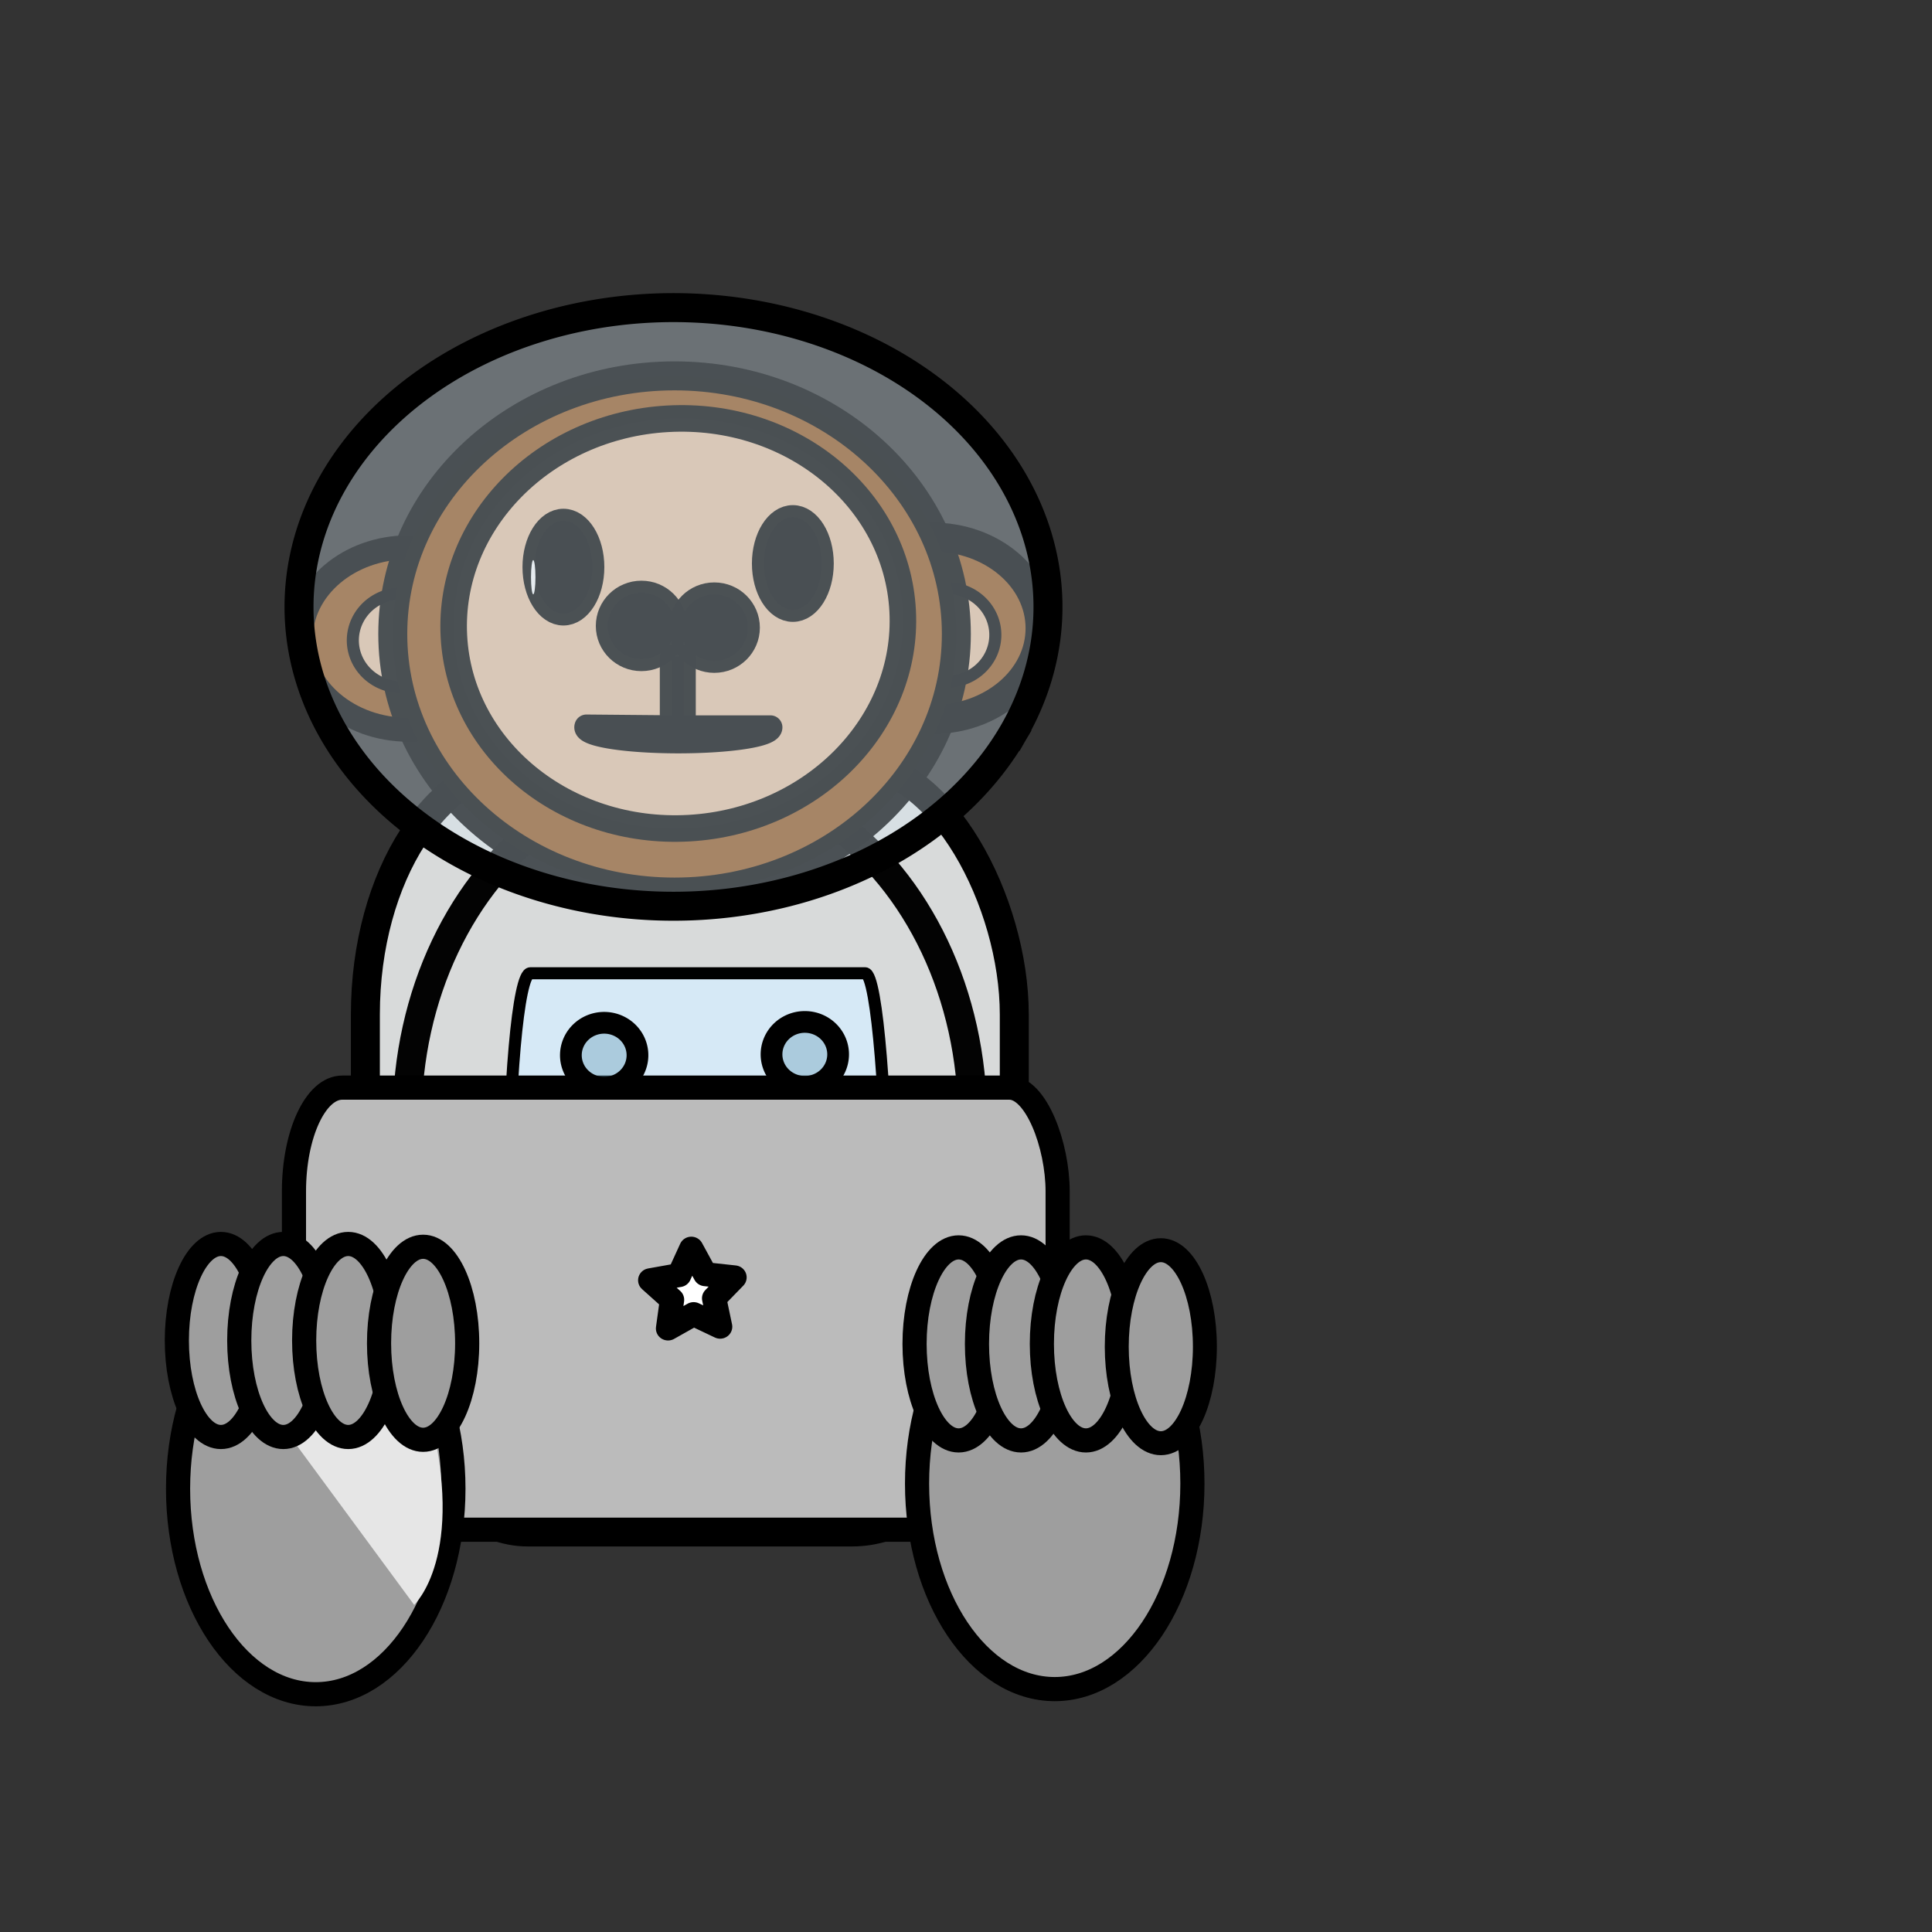 <?xml version="1.0" encoding="UTF-8" standalone="no"?>
<!-- Created with Inkscape (http://www.inkscape.org/) -->

<svg
   xmlns:dc="http://purl.org/dc/elements/1.1/"
   xmlns:cc="http://creativecommons.org/ns#"
   xmlns:rdf="http://www.w3.org/1999/02/22-rdf-syntax-ns#"
   xmlns:svg="http://www.w3.org/2000/svg"
   xmlns="http://www.w3.org/2000/svg"
   xmlns:sodipodi="http://sodipodi.sourceforge.net/DTD/sodipodi-0.dtd"
   xmlns:inkscape="http://www.inkscape.org/namespaces/inkscape"
   width="800"
   height="800"
   class="spaceMonkey"
   id="svg5871"
   version="1.1"
   inkscape:version="0.91 r13725"
   sodipodi:docname="spacemonkey.svg">
  <rect width="100%" height="100%" fill="#333333" stroke="none"/>
  <defs
     id="defs5873">
    <inkscape:perspective
       sodipodi:type="inkscape:persp3d"
       inkscape:vp_x="-223.44574 : 447.63961 : 1"
       inkscape:vp_y="0 : 1000 : 0"
       inkscape:vp_z="800.55426 : 447.63961 : 1"
       inkscape:persp3d-origin="288.55426 : 319.63961 : 1"
       id="perspective6730" />
  </defs>
  <sodipodi:namedview
     id="base"
     pagecolor="#ffffff"
     bordercolor="#666666"
     borderopacity="1.0"
     inkscape:pageopacity="0.0"
     inkscape:pageshadow="2"
     inkscape:zoom="0.50000001"
     inkscape:cx="479.67304"
     inkscape:cy="300.59696"
     inkscape:current-layer="layer10"
     inkscape:document-units="px"
     showgrid="false"
     inkscape:snap-bbox="true"
     inkscape:object-paths="false"
     inkscape:snap-bbox-midpoints="false"
     inkscape:snap-bbox-edge-midpoints="false"
     inkscape:bbox-nodes="true"
     inkscape:snap-nodes="false"
     inkscape:window-width="1197"
     inkscape:window-height="630"
     inkscape:window-x="40"
     inkscape:window-y="25"
     inkscape:window-maximized="0"
     inkscape:snap-global="true" />
  <g
     inkscape:groupmode="layer"
     id="layer20"
     inkscape:label="Layer#4"
     transform="translate(0,32)">
    <rect
       style="fill:#d8dada;fill-opacity:1;fill-rule:evenodd;stroke:#000000;stroke-width:12;stroke-linecap:round;stroke-linejoin:bevel;stroke-miterlimit:4;stroke-dasharray:none;stroke-opacity:1"
       id="rect10283"
       width="268.701"
       height="318.198"
       x="151.293"
       y="284.155"
       rx="67.172"
       ry="103.945" />
  </g>
  <g
     inkscape:groupmode="layer"
     id="layer19"
     inkscape:label="Layer#3"
     transform="translate(0,32)">
    <ellipse
       style="fill:#d8dada;fill-opacity:1;fill-rule:nonzero;stroke:#000000;stroke-width:12;stroke-linecap:square;stroke-linejoin:round;stroke-miterlimit:4;stroke-dasharray:none;stroke-opacity:0.982"
       id="path6558"
       cx="285.649"
       cy="431.299"
       rx="117.054"
       ry="142.686" />
    <rect
       ry="103.945"
       rx="9.189"
       y="371.008"
       x="210.433"
       height="216.375"
       width="156.978"
       id="rect10285"
       style="fill:#d6e9f6;fill-opacity:1;fill-rule:evenodd;stroke:#000000;stroke-width:5;stroke-linecap:round;stroke-linejoin:bevel;stroke-miterlimit:4;stroke-dasharray:none;stroke-opacity:1" />
  </g>
  <g
     inkscape:groupmode="layer"
     id="layer9"
     inkscape:label="Layer#1"
     transform="translate(0,32)">
    <ellipse
       id="path10273"
       style="fill:#8d521d;fill-opacity:1;stroke:#000000;stroke-width:12;stroke-linecap:square;stroke-linejoin:round;stroke-miterlimit:4;stroke-dasharray:none;stroke-opacity:1"
       cx="386.101"
       cy="228.159"
       rx="44.567"
       ry="37.764" />
  </g>
  <g
     inkscape:groupmode="layer"
     id="layer8"
     inkscape:label="Layer"
     transform="translate(0,32)">
    <ellipse
       style="fill:#8d521d;fill-opacity:1;stroke:#000000;stroke-width:9.917;stroke-linecap:square;stroke-linejoin:round;stroke-miterlimit:4;stroke-dasharray:none;stroke-opacity:1"
       id="path5881"
       cx="169.122"
       cy="232.402"
       rx="44.567"
       ry="37.764" />
    <ellipse
       style="fill:#001d3e;fill-opacity:1;fill-rule:evenodd;stroke:#000000;stroke-width:9.917;stroke-linecap:square;stroke-linejoin:round;stroke-miterlimit:4;stroke-dasharray:none;stroke-opacity:0.982"
       id="path6439"
       cx="253.799"
       cy="208.988"
       rx="30.386"
       ry="21.903" />
    <path
       style="fill:#001d3e;fill-opacity:1;fill-rule:evenodd;stroke:#000000;stroke-width:9.917;stroke-linecap:square;stroke-linejoin:round;stroke-miterlimit:4;stroke-dasharray:none;stroke-opacity:0.982"
       id="path6456"
       d="m 221.309,212.585 c 0.267,-4.336 0.383,-8.679 0.597,-13.019 0.324,-3.443 -0.011,-6.966 0.727,-10.373 0.465,-2.144 0.765,-2.591 1.626,-4.647 2.077,-4.439 5.516,-8.127 9.165,-11.507 4.711,-3.831 10.224,-6.27 15.849,-8.953 1.952,-0.931 6.141,-1.53 8.343,-1.901 6.896,-1.118 11.362,0.31 17.477,3.106 5.357,3.22 8.204,8.585 10.88,13.778 2.367,5.397 3.528,11.109 3.64,16.919 0.043,4.401 -0.609,8.681 -2.638,12.671 -3.852,5.828 -10.807,8.216 -16.999,11.544 -3.815,1.459 -8.073,1.483 -12.14,1.672 -3.53,0.017 -7.076,0.332 -10.597,0.031 -3.708,-0.682 -7.393,-1.531 -11.053,-2.42 -3.31,-1.08 -6.006,-2.981 -8.579,-5.137 -2.712,-2.54 -3.15,-6.135 -3.879,-9.486 -0.381,-1.738 -0.69,-3.486 -0.962,-5.241 0,0 10.25,-5.025 10.25,-5.025 l 0,0 c 0.218,1.748 0.444,3.496 0.825,5.221 0.685,3.101 1.178,6.457 3.655,8.813 2.443,2.039 5.046,3.843 8.236,4.738 3.61,0.919 7.26,1.833 10.988,2.207 3.443,0.137 6.894,0.105 10.337,-0.014 4.071,-0.206 8.303,-0.363 11.984,-2.175 -17.871,9.731 -8.792,5.152 -6.05,3.136 1.323,-0.973 2.477,-2.171 3.445,-3.449 2.548,-4.007 2.979,-7.748 3.195,-12.34 0.008,-0.889 0.071,-1.778 0.024,-2.666 -0.248,-4.749 -1.501,-9.468 -3.386,-13.867 -2.593,-4.995 -5.233,-10.183 -10.511,-13.178 -2.166,-0.997 -3.207,-1.584 -5.571,-2.219 -3.766,-1.01 -7.688,-0.989 -11.514,-0.319 -2.309,0.437 -3.36,0.574 -5.611,1.251 -0.898,0.27 -3.412,1.445 -2.653,0.922 2.332,-1.608 4.945,-2.829 7.434,-4.218 0.683,-0.381 -1.365,0.768 -2.017,1.194 -0.66,0.431 -1.277,0.917 -1.915,1.376 -3.717,3.227 -7.133,6.845 -9.397,11.119 -0.333,0.737 -0.716,1.456 -1,2.21 -1.523,4.039 -1.443,8.329 -1.649,12.546 -0.186,4.204 -0.261,8.424 0.135,12.62 0,0 -10.689,5.076 -10.689,5.076 z"
       inkscape:connector-curvature="0" />
    <path
       style="fill:#001d3e;fill-opacity:1;fill-rule:evenodd;stroke:#000000;stroke-width:9.917;stroke-linecap:square;stroke-linejoin:round;stroke-miterlimit:4;stroke-dasharray:none;stroke-opacity:0.982"
       id="path6458"
       d="m 230.952,243.737 c -1.214,-5.113 -2.692,-10.167 -3.863,-15.288 -1.405,-7.515 -1.803,-15.161 -1.828,-22.777 0.409,-4.894 0.384,-12.068 3.842,-16.131 0.605,-0.711 1.42,-1.241 2.13,-1.861 4.096,-2.179 8.101,-4.514 12.289,-6.537 0.962,-0.465 2.056,-0.642 3.103,-0.898 4.415,-1.078 8.752,-1.046 13.267,-0.773 5.38,0.386 10.735,1.3 15.612,3.502 4.154,2.192 5.805,6.378 7.282,10.37 2.17,6.368 3.25,12.999 5.08,19.457 0.836,2.765 0.448,1.426 1.17,4.014 0,0 -10.105,5.073 -10.105,5.073 l 0,0 c -0.578,-2.645 -0.268,-1.27 -0.932,-4.125 -1.494,-6.485 -2.369,-13.148 -5.005,-19.353 -1.562,-3.69 -3.198,-7.521 -7.128,-9.52 -4.649,-2.211 -9.795,-3.047 -14.973,-3.396 -4.439,-0.203 -8.735,-0.132 -13.027,1.102 -1.032,0.297 -3.88,1.682 -3.039,1.05 2.071,-1.556 4.539,-2.588 6.808,-3.882 -0.756,0.524 -1.61,0.944 -2.268,1.572 -3.807,3.632 -4.15,11.039 -4.497,15.772 7e-5,7.523 0.362,15.086 1.919,22.485 1.215,4.97 2.49,9.993 4.625,14.699 0,0 -10.463,5.446 -10.463,5.446 z"
       inkscape:connector-curvature="0" />
    <path
       style="fill:#001d3e;fill-opacity:1;fill-rule:evenodd;stroke:#000000;stroke-width:9.917;stroke-linecap:square;stroke-linejoin:round;stroke-miterlimit:4;stroke-dasharray:none;stroke-opacity:0.982"
       id="path6460"
       d="m 224.551,228.446 c -0.196,-4.5 -1.491,-8.898 -1.078,-13.431 0.146,-1.6 0.537,-3.172 0.806,-4.758 2.183,-7.925 6.337,-15.465 13.247,-20.71 1.025,-0.778 2.183,-1.391 3.274,-2.087 2.194,-1.041 10.493,-7.308 15.859,-5.961 3.716,0.933 6.272,4.528 7.788,7.526 0.71,1.403 1.18,2.9 1.77,4.351 2.058,6.773 2.928,14.002 0.932,20.902 -1.11,3.839 -2.096,4.918 -4.192,8.253 -0.962,1.052 -1.837,2.18 -2.887,3.156 -0.933,0.867 -1.915,1.716 -3.042,2.354 -4.911,2.781 -10.227,6.514 -16.213,7.425 -2.583,0.393 -4.091,0.162 -6.656,-0.002 -3.709,-0.727 -8.256,-1.567 -10.587,-4.703 -0.333,-0.448 -0.535,-0.971 -0.802,-1.456 -0.706,-1.896 -0.695,-3.853 -0.415,-5.812 0,0 10.555,-4.787 10.555,-4.787 l 0,0 c -0.458,1.743 -0.634,3.498 -0.026,5.242 0.202,0.408 0.34,0.849 0.605,1.225 2.062,2.913 6.335,3.632 9.696,4.248 2.588,0.096 3.775,0.283 6.359,-0.213 1.116,-0.214 4.048,-1.698 3.271,-0.921 -1.584,1.584 -3.803,2.511 -5.862,3.512 -2.502,1.216 9.978,-6.042 6.298,-5.271 2.211,-3.191 3.291,-4.292 4.541,-8.014 2.253,-6.71 1.505,-13.756 -0.797,-20.34 -1.598,-3.541 -3.047,-7.249 -6.674,-9.477 -0.814,-0.5 -1.732,-0.906 -2.691,-1.069 -0.939,-0.16 -3.453,0.821 -2.86,0.125 1.546,-1.815 4.086,-2.641 6.129,-3.962 -1.167,0.665 -2.402,1.237 -3.501,1.996 -7.128,4.923 -11.544,12.242 -13.683,20.15 -0.227,1.506 -0.585,3 -0.682,4.519 -0.281,4.39 1.035,8.713 2.206,12.913 0,0 -10.689,5.076 -10.689,5.076 z"
       inkscape:connector-curvature="0" />
    <path
       style="fill:#001d3e;fill-opacity:1;fill-rule:evenodd;stroke:#000000;stroke-width:9.917;stroke-linecap:square;stroke-linejoin:round;stroke-miterlimit:4;stroke-dasharray:none;stroke-opacity:0.982"
       id="path6462"
       d="m 242.391,210.223 c 0.311,-3.125 0.48,-6.267 1.118,-9.355 0.469,-2.27 0.858,-3.357 1.535,-5.567 1.173,-3.354 0.54,-1.704 1.896,-4.95 0,0 10.212,-4.399 10.212,-4.399 l 0,0 c -1.429,3.199 -0.754,1.569 -2.018,4.892 -1.517,4.647 -2.771,9.419 -2.082,14.316 0,0 -10.661,5.063 -10.661,5.063 z"
       inkscape:connector-curvature="0" />
    <path
       style="fill:#001d3e;fill-opacity:1;fill-rule:evenodd;stroke:#000000;stroke-width:9.917;stroke-linecap:square;stroke-linejoin:round;stroke-miterlimit:4;stroke-dasharray:none;stroke-opacity:0.982"
       id="path6464"
       d="m 273.278,186.609 c -0.235,0.479 -0.409,0.988 -0.706,1.436 -1.354,2.042 -3.176,3.822 -4.999,5.487 -5.675,5.182 -12.181,9.281 -18.636,13.555 -6.509,4.394 -13.385,8.334 -19.705,12.976 -3.018,2.217 -6.117,4.68 -8.426,7.587 -1.119,1.408 -1.939,3.002 -2.908,4.504 -3.22,6.586 -4.568,13.764 -3.146,20.94 0.942,4.752 1.762,5.706 3.911,10.121 1.309,1.753 2.438,3.637 3.927,5.26 7.07,7.702 18.571,13.975 28.407,18.052 2.661,1.103 5.412,2.007 8.119,3.01 10.139,3.166 20.597,5.743 31.301,6.475 2.166,0.148 4.343,0.251 6.513,0.171 1.919,-0.071 3.815,-0.415 5.723,-0.622 -3.033,2.499 11.617,-4.215 8.709,-3.171 -2.075,0.745 -3.814,2.951 -6.018,2.681 -1.417,-0.174 1.986,-1.946 2.728,-3.084 2.434,-3.731 2.791,-6.48 3.997,-10.767 0.419,-2.525 0.957,-5.036 1.258,-7.575 0.546,-4.599 0.86,-12.288 0.847,-16.881 -0.013,-4.596 -0.322,-11.02 -1.006,-15.62 -0.353,-2.372 -0.954,-4.705 -1.431,-7.058 -2.459,-8.214 -6.384,-16.127 -12.444,-22.598 -2.713,-2.897 -4.047,-3.676 -7.151,-5.949 -3.588,-2.161 -7.543,-3.852 -11.925,-3.304 -1.915,0.24 -3.438,0.886 -5.221,1.516 -7.096,3.746 4.267,-2.263 5.166,-2.626 0.764,-0.309 -1.278,1.002 -1.846,1.57 -1.599,1.598 -2.456,3.398 -3.274,5.405 -1.312,4.454 0.676,8.838 2.076,13.059 0.325,0.856 0.64,1.716 0.974,2.569 0.825,2.109 1.113,2.884 2.17,4.863 1.009,1.888 2.137,3.671 3.056,5.602 1.564,3.8 1.731,7.883 1.891,11.9 -0.016,2.783 0.452,5.823 -0.671,8.495 -0.168,0.4 -0.428,0.762 -0.642,1.143 -0.663,0.991 -1.599,1.713 -2.562,2.43 0,0 -10.949,4.051 -10.949,4.051 l 0,0 c 0.984,-0.628 2.008,-1.214 2.778,-2.082 0.26,-0.309 0.566,-0.59 0.781,-0.928 1.501,-2.356 1.027,-5.635 1.096,-8.238 -0.127,-3.886 -0.303,-7.834 -1.73,-11.53 -1.968,-4.429 -4.575,-8.606 -6.031,-13.236 -1.228,-3.436 -3.271,-7.969 -2.987,-11.621 0.051,-0.665 0.258,-1.311 0.387,-1.967 0.59,-1.613 0.822,-2.507 1.761,-4.001 3.712,-5.906 11.136,-8.336 17.446,-11.309 2.035,-0.602 3.25,-1.089 5.423,-1.202 4.504,-0.234 8.436,1.707 11.937,4.146 2.865,2.432 4.292,3.468 6.801,6.414 5.8,6.812 9.743,14.865 12.182,23.216 0.454,2.397 1.042,4.776 1.361,7.192 0.63,4.774 0.739,11.073 0.749,15.84 0.01,4.476 -0.147,12.316 -0.493,16.823 -0.192,2.498 -0.554,4.983 -0.831,7.474 -0.807,4.022 -1.065,7.193 -3.068,10.834 -3.048,5.541 -9.262,7.465 -14.96,10.591 -1.252,0.687 -2.585,1.261 -3.964,1.686 -1.506,0.464 -3.096,0.643 -4.643,0.965 -1.871,0.127 -3.736,0.381 -5.612,0.382 -3.969,0.002 -9.638,-0.686 -13.463,-1.316 -8.142,-1.341 -16.128,-3.425 -23.922,-5.981 -2.691,-1.038 -5.423,-1.989 -8.073,-3.115 -5.869,-2.494 -10.531,-4.859 -15.932,-8.149 -4.761,-2.899 -9.402,-6.022 -13.288,-9.935 -1.608,-1.619 -2.865,-3.513 -4.297,-5.27 -2.341,-4.586 -3.142,-5.381 -4.16,-10.352 -1.495,-7.3 -0.192,-14.694 2.859,-21.486 0.944,-1.561 1.715,-3.225 2.831,-4.684 2.353,-3.074 5.62,-5.646 8.781,-7.936 6.486,-4.699 13.57,-8.636 20.187,-13.164 6.159,-4.114 12.116,-7.807 17.43,-12.884 1.349,-1.289 3.144,-3.192 4.234,-4.823 0.224,-0.335 0.354,-0.717 0.531,-1.076 0,0 10.792,-4.878 10.792,-4.878 z"
       inkscape:connector-curvature="0" />
    <path
       style="fill:#001d3e;fill-opacity:1;fill-rule:evenodd;stroke:#000000;stroke-width:9.917;stroke-linecap:square;stroke-linejoin:round;stroke-miterlimit:4;stroke-dasharray:none;stroke-opacity:0.982"
       id="path6468"
       d="m 219.796,232.625 c 1.705,-7.114 2.372,-14.396 2.929,-21.652 0.469,-7.131 0.488,-14.286 1.038,-21.412 0.355,-3.094 1.757,-5.639 4.683,-7.253 3.882,-2.14 7.827,-4.179 11.74,-6.269 3.153,-1.3 6.525,-2.347 9.988,-2.599 2.242,-0.163 3.476,0.058 5.69,0.282 7.128,0.885 10.125,3.76 14.913,8.374 4.634,4.302 6.958,9.973 9.179,15.573 1.678,4.289 2.412,8.785 2.787,13.314 0.323,3.985 -0.68,7.907 -1.61,11.766 -0.416,1.71 -0.744,3.436 -1.052,5.165 0,0 -10.635,4.819 -10.635,4.819 l 0,0 c 0.407,-1.793 0.935,-3.56 1.358,-5.35 0.954,-3.758 1.977,-7.579 1.723,-11.472 -0.229,-4.476 -0.785,-8.937 -2.327,-13.207 -2.044,-5.517 -4.436,-10.964 -8.884,-15.218 -4.666,-4.427 -7.781,-6.919 -14.612,-7.679 -2.254,-0.16 -3.222,-0.332 -5.488,-0.073 -3.473,0.398 -6.824,1.549 -9.937,2.993 18.817,-10.306 6.58,-4.011 4.932,-2.416 -1.302,1.26 -1.917,2.874 -2.293,4.552 -1.054,7.22 -1.389,14.507 -1.902,21.773 -0.487,7.028 -0.897,14.062 -1.551,21.078 0,0 -10.669,4.912 -10.669,4.912 z"
       inkscape:connector-curvature="0" />
    <path
       style="fill:#001d3e;fill-opacity:1;fill-rule:evenodd;stroke:#000000;stroke-width:9.917;stroke-linecap:square;stroke-linejoin:round;stroke-miterlimit:4;stroke-dasharray:none;stroke-opacity:0.982"
       id="path6470"
       d="m 226.822,235.097 c -0.098,-1.177 -0.424,-5.265 -0.551,-5.793 -0.584,-2.433 -3.161,-8.528 -4.005,-10.628 -3.087,-7.682 -1.765,-3.98 -4.209,-11.923 -1.529,-6.537 -2.663,-13.355 -0.416,-19.876 1.004,-2.913 1.671,-3.567 3.362,-6.064 0.644,-0.729 1.233,-1.504 1.933,-2.188 3.542,-3.458 11.644,-6.828 14.417,-7.688 1.103,-0.342 2.212,0.702 3.23,1.224 2.503,1.284 5.13,3.498 7.278,5.158 5.786,5.18 11.992,10.624 16.221,17.056 0.714,1.085 1.278,2.25 1.917,3.375 3.719,7.18 3.737,15.129 3.386,22.915 -0.2,3.272 -0.524,6.536 -0.827,9.801 0.096,1.289 -0.625,2.417 -0.735,3.686 -0.033,0.378 0.02,0.759 0.03,1.138 0.545,1.317 1.825,3.454 3.65,3.435 0.271,-0.002 0.515,-0.159 0.772,-0.238 4.765,-2.47 0.356,1.94 -6.452,2.814 -1.266,0.163 1.576,-1.877 2.3,-2.859 1.9,-2.577 2.709,-4.071 4.344,-6.794 2.723,-4.892 5.372,-9.817 7.723,-14.873 1.195,-2.809 2.14,-5.706 3.128,-8.584 2.328,-6.271 5.78,-5.779 13.578,-9.801 5.725,0.829 10.742,4.02 15.356,7.096 0.199,2.396 0.609,4.786 0.597,7.189 -0.016,3.147 -1.238,13.689 -1.593,16.845 -0.729,6.482 -1.465,12.945 -1.994,19.443 -0.349,5.728 -0.339,11.458 -1.515,17.106 -0.416,1.816 -0.217,0.943 -0.597,2.618 0,0 -10.555,4.736 -10.555,4.736 l 0,0 c 0.46,-1.732 0.208,-0.835 0.762,-2.688 1.589,-5.748 2.014,-11.646 2.734,-17.529 0.945,-6.621 2.063,-13.228 2.902,-19.861 0.611,-4.829 1.432,-11.516 1.149,-16.416 -0.117,-2.024 -0.697,-4.001 -1.046,-6.001 -3.839,-2.408 -9.493,-5.852 -14.317,-5.924 -0.416,-0.007 -0.82,0.129 -1.23,0.193 3.125,-1.711 6.267,-3.394 9.374,-5.132 0.232,-0.13 -0.508,0.177 -0.742,0.303 -1.227,0.664 -1.702,2.08 -2.299,3.196 -1.067,2.923 -1.999,5.893 -3.228,8.759 -2.661,5.135 -5.485,10.188 -8.356,15.225 -1.661,2.839 -2.336,4.075 -4.137,6.823 -0.622,0.949 -1.005,2.109 -1.932,2.809 -3.61,2.727 -7.624,4.955 -11.503,7.34 -0.541,0.333 -1.403,0.407 -2.013,0.502 -0.348,-0.055 -0.71,-0.059 -1.045,-0.166 -2.096,-0.666 -3.47,-2.772 -4.237,-4.56 -0.117,-1.695 0.127,-3.273 0.447,-4.916 0.599,-3.375 1.457,-6.714 1.719,-10.138 0.69,-7.66 0.666,-15.388 -3.001,-22.474 -0.619,-1.094 -1.186,-2.215 -1.857,-3.282 -4.078,-6.488 -9.691,-12.074 -15.795,-16.932 -2.416,-1.655 -4.742,-3.488 -7.55,-4.576 -0.903,-0.35 -3.443,0.088 -2.852,-0.637 1.651,-2.028 4.512,-2.872 6.819,-4.234 1.618,-0.955 -6.891,4.364 -4.26,3.595 -1.842,2.378 -2.591,3.048 -3.784,5.875 -2.683,6.364 -1.96,13.189 -0.519,19.732 1.958,6.346 1.565,5.696 4.218,11.809 0.817,1.882 1.714,3.732 2.581,5.594 0.756,1.623 1.683,3.184 2.291,4.86 0.721,1.987 0.505,4.217 1.665,6.098 0,0 -10.73,4.425 -10.73,4.425 z"
       inkscape:connector-curvature="0" />
    <ellipse
       style="fill:#000000;fill-opacity:1;fill-rule:evenodd;stroke:#000000;stroke-width:9.917;stroke-linecap:square;stroke-linejoin:round;stroke-miterlimit:4;stroke-dasharray:none;stroke-opacity:0.982"
       id="path6494"
       cx="263.523"
       cy="218.807"
       rx="32.007"
       ry="26.435" />
    <rect
       style="fill:#bbbbbb;fill-opacity:1;fill-rule:nonzero;stroke:#000000;stroke-width:10;stroke-linecap:round;stroke-linejoin:round;stroke-miterlimit:4;stroke-dasharray:none;stroke-opacity:1"
       id="rect6662"
       width="316.223"
       height="183.051"
       x="121.722"
       y="418.363"
       ry="43"
       rx="20"
       inkscape:export-xdpi="90"
       inkscape:export-ydpi="90" />
    <path
       sodipodi:type="arc"
       style="fill:#dab89a;fill-opacity:1;fill-rule:evenodd;stroke:#000000;stroke-width:5;stroke-linecap:round;stroke-linejoin:bevel;stroke-miterlimit:4;stroke-dasharray:none;stroke-opacity:1"
       id="path10247"
       sodipodi:cx="391.92422"
       sodipodi:cy="230.90341"
       sodipodi:rx="20.221447"
       sodipodi:ry="19.445436"
       d="m 410.183,239.26 a 20.221,19.445 0 0 1 -26.875,9.235 20.221,19.445 0 0 1 -9.712,-25.806 20.221,19.445 0 0 1 26.796,-9.444 20.221,19.445 0 0 1 9.929,25.73"
       sodipodi:start="0.44423257"
       sodipodi:end="0.42801829"
       sodipodi:open="true" />
    <path
       sodipodi:open="true"
       sodipodi:end="0.42801829"
       sodipodi:start="0.44423257"
       d="m 184.581,241.51 a 20.221,19.445 0 0 1 -26.875,9.235 20.221,19.445 0 0 1 -9.712,-25.806 20.221,19.445 0 0 1 26.796,-9.444 20.221,19.445 0 0 1 9.929,25.73"
       sodipodi:ry="19.445436"
       sodipodi:rx="20.221447"
       sodipodi:cy="233.15341"
       sodipodi:cx="166.32216"
       id="path10249"
       style="fill:#dab89a;fill-opacity:1;fill-rule:evenodd;stroke:#000000;stroke-width:5;stroke-linecap:round;stroke-linejoin:bevel;stroke-miterlimit:4;stroke-dasharray:none;stroke-opacity:1"
       sodipodi:type="arc" />
    <path
       sodipodi:type="star"
       style="fill:#ffffff;fill-opacity:1;stroke:#000000;stroke-width:24.756;stroke-linecap:square;stroke-linejoin:round;stroke-miterlimit:4;stroke-dasharray:none;stroke-opacity:1"
       id="path5444"
       sodipodi:sides="5"
       sodipodi:cx="499.39417"
       sodipodi:cy="546.6756"
       sodipodi:r1="45.086723"
       sodipodi:r2="22.543362"
       sodipodi:arg1="0.90768989"
       sodipodi:arg2="1.5360084"
       inkscape:flatsided="false"
       inkscape:rounded="0"
       inkscape:randomized="0"
       d="m 527.148,582.208 -26.97,-13.002 -26.001,14.846 4.032,-29.668 -22.154,-20.14 29.462,-5.333 12.309,-27.293 14.176,26.372 29.761,3.272 -20.7,21.632 z"
       inkscape:transform-center-x="0.1972438"
       inkscape:transform-center-y="-1.5400888"
       transform="matrix(0.407,0,0,0.401,83.638,283.896)" />
  </g>
  <g
     id="layer1"
     inkscape:label="Layer 1"
     inkscape:groupmode="layer"
     transform="translate(0,32)">
    <ellipse
       style="fill:#8d521d;fill-opacity:1;stroke:#000000;stroke-width:12;stroke-linecap:square;stroke-linejoin:round;stroke-miterlimit:4;stroke-dasharray:none;stroke-opacity:0.982"
       id="path5879"
       cx="279.324"
       cy="230.514"
       rx="116.684"
       ry="106.871" />
    <ellipse
       style="fill:#9e9e9e;fill-opacity:1;fill-rule:evenodd;stroke:#000000;stroke-width:10;stroke-linecap:round;stroke-linejoin:round;stroke-miterlimit:4;stroke-dasharray:none;stroke-opacity:1"
       id="path6850"
       cx="130.741"
       cy="584.454"
       rx="57.01"
       ry="85.087" />
    <ellipse
       id="path10288"
       style="fill:#9e9e9e;fill-opacity:1;fill-rule:evenodd;stroke:#000000;stroke-width:10;stroke-linecap:round;stroke-linejoin:round;stroke-miterlimit:4;stroke-dasharray:none;stroke-opacity:1"
       cx="436.742"
       cy="582.332"
       rx="57.01"
       ry="85.087" />
    <path
       sodipodi:type="arc"
       style="fill:#6096b2;fill-opacity:0.367;fill-rule:evenodd;stroke:#000000;stroke-width:9;stroke-linecap:round;stroke-linejoin:bevel;stroke-miterlimit:4;stroke-dasharray:none;stroke-opacity:1"
       id="path10317"
       sodipodi:cx="250.17755"
       sodipodi:cy="404.94913"
       sodipodi:rx="13.788582"
       sodipodi:ry="13.435029"
       d="m 262.628,410.723 a 13.789,13.435 0 0 1 -18.326,6.38 13.789,13.435 0 0 1 -6.623,-17.83 13.789,13.435 0 0 1 18.272,-6.525 13.789,13.435 0 0 1 6.771,17.777"
       sodipodi:start="0.44423257"
       sodipodi:end="0.42801829"
       sodipodi:open="true" />
    <path
       sodipodi:open="true"
       sodipodi:end="0.42801829"
       sodipodi:start="0.44423257"
       d="m 345.713,410.369 a 13.789,13.435 0 0 1 -18.326,6.38 13.789,13.435 0 0 1 -6.623,-17.83 13.789,13.435 0 0 1 18.272,-6.525 13.789,13.435 0 0 1 6.771,17.777"
       sodipodi:ry="13.435029"
       sodipodi:rx="13.788582"
       sodipodi:cy="404.59558"
       sodipodi:cx="333.2626"
       id="path10319"
       style="fill:#6096b2;fill-opacity:0.367;fill-rule:evenodd;stroke:#000000;stroke-width:9;stroke-linecap:round;stroke-linejoin:bevel;stroke-miterlimit:4;stroke-dasharray:none;stroke-opacity:1"
       sodipodi:type="arc" />
    <path
       style="fill:#e6e6e6;stroke:#000000;stroke-width:0;stroke-linecap:butt;stroke-linejoin:miter;stroke-miterlimit:4;stroke-dasharray:none;stroke-opacity:1"
       d="m 113.32,553.535 58.172,79 c 0,0 21.785,-20 6.142,-80"
       id="path3195"
       inkscape:connector-curvature="0" />
    <ellipse
       ry="84.841"
       rx="93.099"
       cy="241.464"
       cx="268.842"
       transform="matrix(0.998,-0.056,0.052,0.999,0,0)"
       id="ellipse6187"
       style="fill:#dab89a;fill-opacity:1;stroke:#000000;stroke-width:11;stroke-linecap:square;stroke-linejoin:round;stroke-miterlimit:4;stroke-dasharray:none;stroke-opacity:0.982" />
  </g>
  <g
     inkscape:groupmode="layer"
     id="layer2"
     inkscape:label="Layer 2"
     transform="translate(0,32)">
    <ellipse
       style="fill:#000000;fill-opacity:1;fill-rule:evenodd;stroke:#000000;stroke-width:9.917;stroke-linecap:square;stroke-linejoin:round;stroke-miterlimit:4;stroke-dasharray:none;stroke-opacity:0.982"
       id="path6500"
       cx="233.297"
       cy="202.833"
       rx="11.988"
       ry="19.212" />
    <ellipse
       style="fill:#000000;fill-opacity:1;fill-rule:evenodd;stroke:#000000;stroke-width:9.917;stroke-linecap:square;stroke-linejoin:round;stroke-miterlimit:4;stroke-dasharray:none;stroke-opacity:0.982"
       id="path6528"
       cx="295.774"
       cy="227.89"
       rx="13.915"
       ry="13.766" />
    <rect
       style="fill:#000000;fill-opacity:1;fill-rule:evenodd;stroke:#000000;stroke-width:9.917;stroke-linecap:square;stroke-linejoin:round;stroke-miterlimit:4;stroke-dasharray:none;stroke-opacity:0.982"
       id="rect6530"
       width="4.975"
       height="33.37"
       x="278.173"
       y="239.806"
       ry="0.704"
       rx="0.704" />
    <ellipse
       style="fill:#000000;fill-opacity:1;fill-rule:evenodd;stroke:#000000;stroke-width:9.917;stroke-linecap:square;stroke-linejoin:round;stroke-miterlimit:4;stroke-dasharray:none;stroke-opacity:0.982"
       id="path6528-9"
       cx="265.589"
       cy="227.177"
       rx="13.915"
       ry="13.766" />
    <path
       sodipodi:type="arc"
       style="fill:#dab89a;fill-opacity:1;fill-rule:evenodd;stroke:#000000;stroke-width:9.917;stroke-linecap:round;stroke-linejoin:round;stroke-miterlimit:4;stroke-dasharray:none;stroke-opacity:1"
       id="path8392"
       sodipodi:cx="280.8934"
       sodipodi:cy="269.16806"
       sodipodi:rx="38.129929"
       sodipodi:ry="5.8241515"
       d="m 319.023,269.168 a 38.13,5.824 0 0 1 -19.716,5.1 38.13,5.824 0 0 1 -38.759,-0.174 38.13,5.824 0 0 1 -17.719,-5.268 l 38.064,0.342 z"
       sodipodi:start="0"
       sodipodi:end="3.2004051" />
    <ellipse
       ry="19.212"
       rx="11.988"
       cy="201.333"
       cx="328.297"
       id="ellipse6197"
       style="fill:#000000;fill-opacity:1;fill-rule:evenodd;stroke:#000000;stroke-width:9.917;stroke-linecap:square;stroke-linejoin:round;stroke-miterlimit:4;stroke-dasharray:none;stroke-opacity:0.982" />
    <ellipse
       ry="7.085"
       rx="0.923"
       cy="207.01"
       cx="220.799"
       id="ellipse6199"
       style="fill:#eeeeee;fill-opacity:1;fill-rule:evenodd;stroke:#eeeeee;stroke-width:1.671;stroke-linecap:square;stroke-linejoin:round;stroke-miterlimit:4;stroke-dasharray:none;stroke-opacity:0" />
  </g>
  <g
     inkscape:groupmode="layer"
     id="layer10"
     inkscape:label="Layer#2"
     transform="translate(0,32)">
    <ellipse
       id="path6876"
       style="fill:#9e9e9e;fill-opacity:1;fill-rule:evenodd;stroke:#000000;stroke-width:10;stroke-linecap:round;stroke-linejoin:round;stroke-miterlimit:4;stroke-dasharray:none;stroke-opacity:1"
       cx="91.476"
       cy="523.067"
       rx="18.248"
       ry="39.963" />
    <ellipse
       style="fill:#9e9e9e;fill-opacity:1;fill-rule:evenodd;stroke:#000000;stroke-width:10;stroke-linecap:round;stroke-linejoin:round;stroke-miterlimit:4;stroke-dasharray:none;stroke-opacity:1"
       id="path6878"
       cx="117.317"
       cy="523.067"
       rx="18.248"
       ry="39.963" />
    <ellipse
       id="path6880"
       style="fill:#9e9e9e;fill-opacity:1;fill-rule:evenodd;stroke:#000000;stroke-width:10;stroke-linecap:round;stroke-linejoin:round;stroke-miterlimit:4;stroke-dasharray:none;stroke-opacity:1"
       cx="144.192"
       cy="523.067"
       rx="18.248"
       ry="39.963" />
    <ellipse
       style="fill:#9e9e9e;fill-opacity:1;fill-rule:evenodd;stroke:#000000;stroke-width:10;stroke-linecap:round;stroke-linejoin:round;stroke-miterlimit:4;stroke-dasharray:none;stroke-opacity:1"
       id="path6882"
       cx="175.202"
       cy="524.224"
       rx="18.248"
       ry="39.963" />
    <ellipse
       style="fill:#9e9e9e;fill-opacity:1;fill-rule:evenodd;stroke:#000000;stroke-width:10;stroke-linecap:round;stroke-linejoin:round;stroke-miterlimit:4;stroke-dasharray:none;stroke-opacity:1"
       id="path10290"
       cx="396.946"
       cy="524.481"
       rx="18.248"
       ry="39.963" />
    <ellipse
       id="path10292"
       style="fill:#9e9e9e;fill-opacity:1;fill-rule:evenodd;stroke:#000000;stroke-width:10;stroke-linecap:round;stroke-linejoin:round;stroke-miterlimit:4;stroke-dasharray:none;stroke-opacity:1"
       cx="422.788"
       cy="524.481"
       rx="18.248"
       ry="39.963" />
    <ellipse
       style="fill:#9e9e9e;fill-opacity:1;fill-rule:evenodd;stroke:#000000;stroke-width:10;stroke-linecap:round;stroke-linejoin:round;stroke-miterlimit:4;stroke-dasharray:none;stroke-opacity:1"
       id="path10294"
       cx="449.662"
       cy="524.481"
       rx="18.248"
       ry="39.963" />
    <ellipse
       id="path10296"
       style="fill:#9e9e9e;fill-opacity:1;fill-rule:evenodd;stroke:#000000;stroke-width:9.917;stroke-linecap:round;stroke-linejoin:round;stroke-miterlimit:4;stroke-dasharray:none;stroke-opacity:1"
       cx="480.672"
       cy="525.638"
       rx="18.248"
       ry="39.963" />
    <path
       style="fill:#d6e9f6;fill-opacity:0.34;stroke:#000000;stroke-width:12;stroke-linecap:square;stroke-linejoin:round;stroke-miterlimit:4;stroke-dasharray:none;stroke-opacity:1"
       id="path5438"
       sodipodi:type="arc"
       sodipodi:cx="278.88324"
       sodipodi:cy="219.3165"
       sodipodi:rx="155.06584"
       sodipodi:ry="123.93731"
       sodipodi:start="0.44423342"
       sodipodi:end="0.42801756"
       sodipodi:open="true"
       d="M 418.898,272.581 A 155.066,123.937 0 0 1 212.809,331.44 155.066,123.937 0 0 1 138.332,166.962 155.066,123.937 0 0 1 343.817,106.769 155.066,123.937 0 0 1 419.961,270.759" />
  </g>
</svg>
